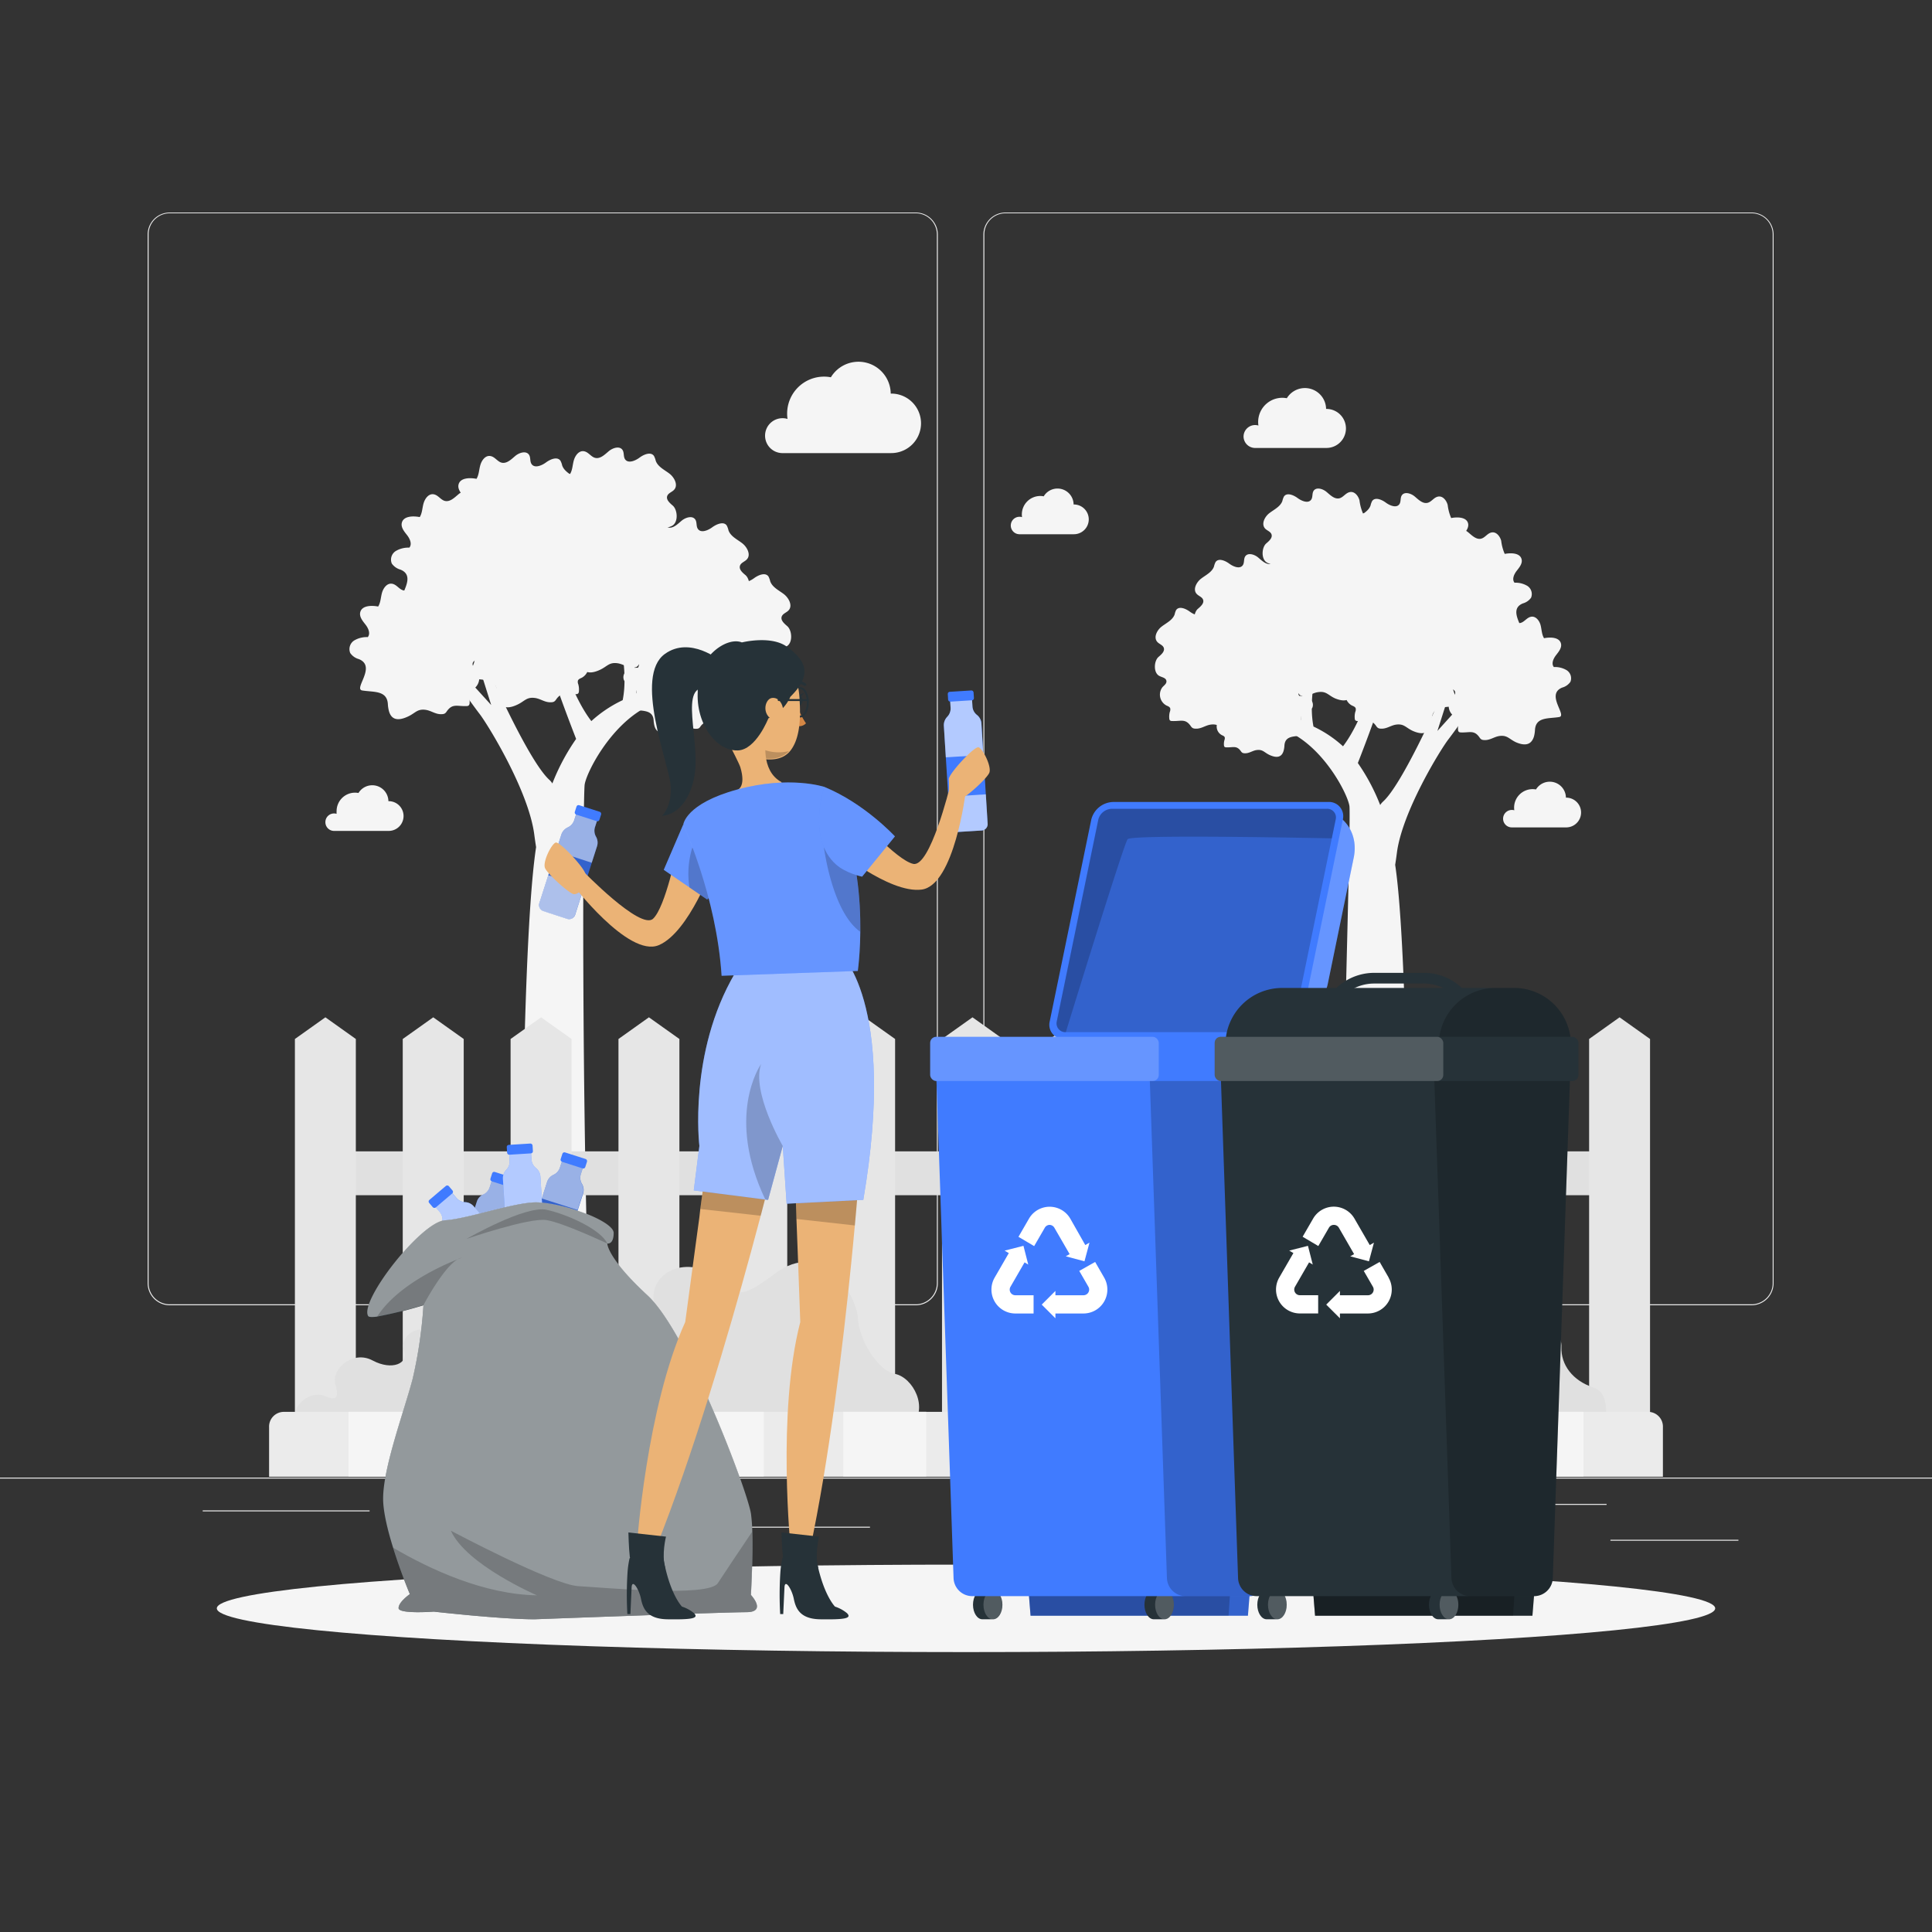 <svg xmlns="http://www.w3.org/2000/svg" viewBox="0 0 500 500"><rect x="0" y="0" width="500" height="500" fill="#333333" stroke="none"/><g id="freepik--background-complete--inject-44"><rect y="382.4" width="500" height="0.25" style="fill:#ebebeb"></rect><rect x="416.78" y="398.49" width="33.12" height="0.25" style="fill:#ebebeb"></rect><rect x="322.53" y="401.21" width="8.69" height="0.25" style="fill:#ebebeb"></rect><rect x="396.59" y="389.21" width="19.19" height="0.25" style="fill:#ebebeb"></rect><rect x="52.46" y="390.89" width="43.19" height="0.25" style="fill:#ebebeb"></rect><rect x="104.56" y="390.89" width="6.33" height="0.25" style="fill:#ebebeb"></rect><rect x="131.47" y="395.11" width="93.68" height="0.25" style="fill:#ebebeb"></rect><path d="M237,337.8H43.91a5.71,5.71,0,0,1-5.7-5.71V60.66A5.71,5.71,0,0,1,43.91,55H237a5.71,5.71,0,0,1,5.71,5.71V332.09A5.71,5.71,0,0,1,237,337.8ZM43.91,55.2a5.46,5.46,0,0,0-5.45,5.46V332.09a5.46,5.46,0,0,0,5.45,5.46H237a5.47,5.47,0,0,0,5.46-5.46V60.66A5.47,5.47,0,0,0,237,55.2Z" style="fill:#ebebeb"></path><path d="M453.31,337.8H260.21a5.72,5.72,0,0,1-5.71-5.71V60.66A5.72,5.72,0,0,1,260.21,55h193.1A5.71,5.71,0,0,1,459,60.66V332.09A5.71,5.71,0,0,1,453.31,337.8ZM260.21,55.2a5.47,5.47,0,0,0-5.46,5.46V332.09a5.47,5.47,0,0,0,5.46,5.46h193.1a5.47,5.47,0,0,0,5.46-5.46V60.66a5.47,5.47,0,0,0-5.46-5.46Z" style="fill:#ebebeb"></path><path d="M198,112.74a4.51,4.51,0,0,1,4.51-4.51,4.31,4.31,0,0,1,1.3.19,9.19,9.19,0,0,1-.1-1.39,9.56,9.56,0,0,1,9.56-9.56,9.37,9.37,0,0,1,1.76.17,8.35,8.35,0,0,1,15.49,4.22h.14a7.7,7.7,0,0,1,0,15.4H202.34A4.51,4.51,0,0,1,198,112.74Z" style="fill:#f5f5f5"></path><path d="M261.59,136a2.26,2.26,0,0,1,2.26-2.26,2,2,0,0,1,.65.1,5.36,5.36,0,0,1-.05-.7,4.78,4.78,0,0,1,4.78-4.78,4.31,4.31,0,0,1,.88.09,4.17,4.17,0,0,1,7.74,2.11h.07a3.85,3.85,0,0,1,0,7.7H263.79A2.26,2.26,0,0,1,261.59,136Z" style="fill:#f5f5f5"></path><path d="M389,211.87a2.27,2.27,0,0,1,2.9-2.17,5.09,5.09,0,0,1-.05-.69,4.78,4.78,0,0,1,4.78-4.78,5.05,5.05,0,0,1,.88.08,4.18,4.18,0,0,1,7.75,2.12h.07a3.85,3.85,0,0,1,0,7.7H391.22A2.25,2.25,0,0,1,389,211.87Z" style="fill:#f5f5f5"></path><path d="M84.21,212.78a2.24,2.24,0,0,1,2.9-2.16,5.36,5.36,0,0,1,0-.7,4.78,4.78,0,0,1,4.78-4.78,4.24,4.24,0,0,1,.88.09,4.18,4.18,0,0,1,7.75,2.11h.07a3.85,3.85,0,0,1,0,7.7H86.4A2.25,2.25,0,0,1,84.21,212.78Z" style="fill:#f5f5f5"></path><path d="M321.83,113a3,3,0,0,1,3-3,3,3,0,0,1,.85.13,5.49,5.49,0,0,1-.07-.91,6.25,6.25,0,0,1,7.42-6.16,5.48,5.48,0,0,1,10.16,2.77h.09a5.05,5.05,0,1,1,0,10.1H324.7A3,3,0,0,1,321.83,113Z" style="fill:#f5f5f5"></path><path d="M100.65,184a8.92,8.92,0,0,1-.27-1.76c-.21-3.64-3.69-3.06-6.64-3.55-2.31-.39,3.8-6.22-.86-8.11A4,4,0,0,1,90.64,169a2.65,2.65,0,0,1,1-3.23,6.34,6.34,0,0,1,3.54-.89c.76-.92.14-2.31-.6-3.25s-1.63-2-1.35-3.18c.42-1.75,2.87-1.82,4.64-1.48.66-1.06.65-2.38,1-3.59s1.28-2.47,2.52-2.32,1.88,1.46,3,1.73c1.33.31,2.48-.86,3.52-1.74s2.86-1.43,3.58-.27c.43.69.17,1.66.62,2.34.77,1.19,2.6.45,3.74-.39s3-1.6,3.76-.43a4.85,4.85,0,0,1,.44,1.21c.54,1.56,2.22,2.33,3.53,3.33s2.34,3,1.23,4.2c-.54.6-1.5.84-1.78,1.61-.33.95.64,1.81,1.42,2.47,1.28,1.09,1.51,4.36-.19,5.26-.71.38-1.76.49-1.93,1.28s.56,1.25,1,1.79a3.39,3.39,0,0,1-1,5c-.41.19-.91.35-1.07.78a1.64,1.64,0,0,0,.1.95,5.08,5.08,0,0,1,.17,1.82.82.82,0,0,1-.23.57.84.84,0,0,1-.54.16c-2.45.11-3.64-.76-5.14,1.37a1.68,1.68,0,0,1-.51.55,1.55,1.55,0,0,1-.68.17c-1.68.14-2.79-.92-4.33-1.12-2.14-.27-2.59.84-4.48,1.72C102.64,186.83,101.2,186,100.65,184Z" style="fill:#f5f5f5"></path><path d="M128.93,180.89a8.73,8.73,0,0,1-.26-1.75c-.22-3.64-3.69-3.07-6.65-3.56-2.31-.39,3.81-6.22-.85-8.1a4.1,4.1,0,0,1-2.24-1.57,2.64,2.64,0,0,1,1-3.23,6.24,6.24,0,0,1,3.53-.88c.76-.93.15-2.31-.59-3.26s-1.63-2-1.35-3.18c.42-1.75,2.87-1.81,4.64-1.47.66-1.06.64-2.39,1-3.6s1.28-2.47,2.52-2.32,1.87,1.46,3,1.73c1.32.32,2.47-.86,3.51-1.74s2.87-1.43,3.58-.27c.43.69.18,1.66.62,2.35.78,1.18,2.61.45,3.75-.39s3-1.61,3.75-.44a5.09,5.09,0,0,1,.45,1.22c.53,1.55,2.21,2.33,3.52,3.32s2.35,3,1.24,4.2c-.54.6-1.51.84-1.78,1.61-.34.95.64,1.81,1.41,2.47,1.29,1.09,1.52,4.37-.18,5.26-.71.38-1.76.49-1.93,1.28s.55,1.25,1,1.8a3.38,3.38,0,0,1-1,5c-.4.2-.91.36-1.06.78a1.57,1.57,0,0,0,.1.95,4.92,4.92,0,0,1,.16,1.83.85.85,0,0,1-.22.57.9.9,0,0,1-.54.15c-2.45.11-3.64-.76-5.14,1.38a1.75,1.75,0,0,1-.51.54,1.55,1.55,0,0,1-.68.17c-1.69.14-2.79-.92-4.33-1.11-2.14-.27-2.6.83-4.48,1.72C130.93,183.77,129.49,182.91,128.93,180.89Z" style="fill:#f5f5f5"></path><path d="M131.66,162.88a8.26,8.26,0,0,1-.26-1.76c-.22-3.64-3.69-3.06-6.65-3.56-2.31-.38,3.8-6.21-.85-8.1a4.07,4.07,0,0,1-2.25-1.56,2.65,2.65,0,0,1,1-3.23,6.31,6.31,0,0,1,3.53-.89c.76-.92.14-2.31-.59-3.25s-1.64-2-1.36-3.18c.42-1.76,2.87-1.82,4.65-1.48.65-1.06.64-2.39,1-3.59s1.27-2.47,2.51-2.32,1.88,1.46,3,1.73c1.33.31,2.48-.86,3.52-1.74s2.86-1.43,3.58-.27c.43.69.17,1.66.62,2.34.77,1.19,2.61.45,3.75-.39s2.95-1.6,3.75-.43a4.48,4.48,0,0,1,.44,1.21c.54,1.56,2.22,2.33,3.53,3.33s2.35,3,1.24,4.2c-.55.6-1.51.84-1.78,1.6-.34,1,.64,1.82,1.41,2.47,1.29,1.1,1.52,4.37-.18,5.27-.72.37-1.76.49-1.94,1.28s.56,1.25,1,1.79a3.38,3.38,0,0,1-1,5c-.41.19-.91.35-1.06.78a1.57,1.57,0,0,0,.1,1,5.08,5.08,0,0,1,.16,1.82.81.81,0,0,1-.22.57.86.86,0,0,1-.54.16c-2.46.1-3.64-.76-5.14,1.37a1.92,1.92,0,0,1-.51.55,1.62,1.62,0,0,1-.68.16c-1.69.14-2.79-.91-4.34-1.11-2.14-.27-2.59.83-4.48,1.72C133.66,165.76,132.22,164.9,131.66,162.88Z" style="fill:#f5f5f5"></path><path d="M150.29,171.85a9,9,0,0,1-.26-1.76c-.22-3.64-3.69-3.06-6.65-3.55-2.31-.39,3.81-6.22-.85-8.1a4.1,4.1,0,0,1-2.24-1.57,2.63,2.63,0,0,1,1-3.23,6.25,6.25,0,0,1,3.54-.88c.75-.93.14-2.32-.6-3.26s-1.63-2-1.35-3.18c.42-1.75,2.87-1.82,4.64-1.48.66-1.06.64-2.38,1-3.59s1.28-2.47,2.52-2.32,1.87,1.46,3,1.73c1.32.31,2.47-.86,3.52-1.74s2.86-1.43,3.57-.27c.43.69.18,1.66.62,2.34.78,1.19,2.61.45,3.75-.39s2.95-1.6,3.75-.43a5.09,5.09,0,0,1,.45,1.22c.53,1.55,2.21,2.33,3.52,3.32s2.35,3,1.24,4.2c-.54.6-1.51.84-1.78,1.61-.34.95.64,1.81,1.41,2.47,1.29,1.09,1.52,4.37-.18,5.26-.71.38-1.76.49-1.93,1.28s.55,1.25,1,1.8a3.38,3.38,0,0,1-1,5c-.4.19-.91.35-1.06.78a1.57,1.57,0,0,0,.1,1,4.86,4.86,0,0,1,.16,1.82.85.85,0,0,1-.22.58.9.9,0,0,1-.54.15c-2.45.11-3.64-.76-5.14,1.38a1.75,1.75,0,0,1-.51.54,1.55,1.55,0,0,1-.68.17c-1.69.14-2.79-.92-4.33-1.11-2.14-.28-2.6.83-4.48,1.71C152.29,174.73,150.85,173.87,150.29,171.85Z" style="fill:#f5f5f5"></path><path d="M169.13,167.7a8.7,8.7,0,0,1-.27-1.75c-.21-3.64-3.69-3.06-6.64-3.56-2.31-.38,3.8-6.22-.85-8.1a4.07,4.07,0,0,1-2.25-1.56,2.65,2.65,0,0,1,1-3.23,6.26,6.26,0,0,1,3.54-.89c.76-.92.14-2.31-.6-3.25s-1.63-2-1.35-3.18c.42-1.76,2.87-1.82,4.64-1.48.66-1.06.65-2.39,1-3.59s1.28-2.47,2.52-2.32,1.88,1.46,3,1.73c1.33.31,2.48-.87,3.52-1.75s2.86-1.43,3.58-.27c.43.7.17,1.67.62,2.35.77,1.19,2.6.45,3.74-.39s3-1.6,3.76-.44a5.07,5.07,0,0,1,.44,1.22c.54,1.56,2.22,2.33,3.53,3.33s2.34,3,1.23,4.19c-.54.6-1.5.85-1.77,1.61-.34,1,.63,1.82,1.41,2.47,1.28,1.1,1.52,4.37-.19,5.27-.71.37-1.76.49-1.93,1.28s.56,1.25,1,1.79a3.38,3.38,0,0,1-1,5c-.41.2-.91.36-1.06.79a1.65,1.65,0,0,0,.09.95,5.08,5.08,0,0,1,.17,1.82.82.82,0,0,1-.23.57.75.75,0,0,1-.53.15c-2.46.11-3.65-.76-5.14,1.38a1.68,1.68,0,0,1-.52.54,1.55,1.55,0,0,1-.67.17c-1.69.14-2.8-.91-4.34-1.11-2.14-.27-2.59.83-4.48,1.72C171.12,170.58,169.68,169.73,169.13,167.7Z" style="fill:#f5f5f5"></path><path d="M169.37,187.85a7.71,7.71,0,0,1-.21-1.38c-.17-2.87-2.9-2.41-5.23-2.8-1.82-.31,3-4.9-.67-6.38a3.29,3.29,0,0,1-1.77-1.23,2.1,2.1,0,0,1,.8-2.55,4.85,4.85,0,0,1,2.78-.69c.6-.73.12-1.83-.46-2.57s-1.29-1.58-1.07-2.5c.33-1.38,2.26-1.43,3.66-1.16a10.27,10.27,0,0,0,.75-2.83c.25-.95,1-1.95,2-1.83s1.48,1.15,2.38,1.36c1.05.25,1.95-.68,2.77-1.37s2.26-1.13,2.82-.21c.34.54.14,1.31.49,1.85.61.93,2.05.35,3-.31s2.32-1.26,2.95-.35a3.69,3.69,0,0,1,.35,1c.43,1.23,1.75,1.84,2.78,2.62s1.85,2.35,1,3.31c-.43.47-1.18.66-1.4,1.26-.26.76.51,1.43,1.11,1.95,1,.86,1.2,3.44-.14,4.14-.56.3-1.39.39-1.52,1s.44,1,.81,1.41a2.67,2.67,0,0,1-.81,4c-.33.15-.72.28-.84.61a1.22,1.22,0,0,0,.08.75,4.13,4.13,0,0,1,.13,1.44.67.67,0,0,1-.18.45.74.74,0,0,1-.42.12c-1.94.08-2.87-.6-4.05,1.08a1.37,1.37,0,0,1-.4.43,1.23,1.23,0,0,1-.54.13c-1.33.11-2.2-.72-3.41-.87-1.69-.22-2,.65-3.53,1.35C170.94,190.12,169.81,189.44,169.37,187.85Z" style="fill:#f5f5f5"></path><path d="M179.93,180.89a8,8,0,0,1-.27-1.75c-.22-3.64-3.69-3.07-6.65-3.56-2.3-.39,3.81-6.22-.85-8.1a4.1,4.1,0,0,1-2.24-1.57,2.64,2.64,0,0,1,1-3.23,6.25,6.25,0,0,1,3.54-.88c.76-.93.14-2.31-.6-3.26s-1.63-2-1.35-3.18c.42-1.75,2.87-1.81,4.64-1.47.66-1.06.65-2.39,1-3.6s1.28-2.47,2.52-2.32,1.87,1.46,3,1.73c1.33.32,2.47-.86,3.52-1.74s2.86-1.43,3.58-.27c.43.69.17,1.66.61,2.35.78,1.18,2.61.45,3.75-.39s2.95-1.61,3.76-.44a5.54,5.54,0,0,1,.44,1.22c.54,1.55,2.22,2.33,3.52,3.32s2.35,3,1.24,4.2c-.54.6-1.5.84-1.78,1.61-.34.95.64,1.81,1.41,2.47,1.29,1.09,1.52,4.37-.18,5.26-.71.38-1.76.49-1.93,1.28s.55,1.25,1,1.8a3.38,3.38,0,0,1-1,5c-.4.2-.91.36-1.06.78a1.64,1.64,0,0,0,.1.95,4.92,4.92,0,0,1,.16,1.83.85.85,0,0,1-.22.57.9.9,0,0,1-.54.15c-2.45.11-3.64-.76-5.14,1.38a1.75,1.75,0,0,1-.51.54,1.55,1.55,0,0,1-.68.17c-1.68.14-2.79-.92-4.33-1.11-2.14-.27-2.6.83-4.48,1.72C181.92,183.77,180.48,182.91,179.93,180.89Z" style="fill:#f5f5f5"></path><path d="M150.29,149.69a9,9,0,0,1-.26-1.76c-.22-3.63-3.69-3.06-6.65-3.55-2.31-.39,3.81-6.22-.85-8.1a4.1,4.1,0,0,1-2.24-1.57,2.64,2.64,0,0,1,1-3.23,6.25,6.25,0,0,1,3.54-.88c.75-.93.14-2.32-.6-3.26s-1.63-2-1.35-3.18c.42-1.75,2.87-1.82,4.64-1.47.66-1.06.64-2.39,1-3.6s1.28-2.47,2.52-2.32,1.87,1.46,3,1.73c1.32.31,2.47-.86,3.52-1.74s2.86-1.43,3.57-.27c.43.69.18,1.66.62,2.35.78,1.18,2.61.45,3.75-.4s2.95-1.6,3.75-.43a5.09,5.09,0,0,1,.45,1.22c.53,1.55,2.21,2.33,3.52,3.32s2.35,3,1.24,4.2c-.54.6-1.51.84-1.78,1.61-.34.95.64,1.81,1.41,2.47,1.29,1.09,1.52,4.37-.18,5.26-.71.38-1.76.49-1.93,1.28s.55,1.25,1,1.8a3.38,3.38,0,0,1-1,5c-.4.19-.91.36-1.06.78a1.57,1.57,0,0,0,.1,1,4.9,4.9,0,0,1,.16,1.83.85.85,0,0,1-.22.57.9.9,0,0,1-.54.15c-2.45.11-3.64-.76-5.14,1.38a1.75,1.75,0,0,1-.51.54,1.55,1.55,0,0,1-.68.17c-1.69.14-2.79-.92-4.33-1.11-2.14-.28-2.6.83-4.48,1.71C152.29,152.57,150.85,151.71,150.29,149.69Z" style="fill:#f5f5f5"></path><path d="M126.1,150.93a8.26,8.26,0,0,1-.26-1.76c-.22-3.64-3.69-3.06-6.65-3.55-2.31-.39,3.81-6.22-.85-8.11a4.07,4.07,0,0,1-2.25-1.56,2.65,2.65,0,0,1,1-3.23,6.31,6.31,0,0,1,3.53-.89c.76-.92.14-2.31-.59-3.25s-1.64-2-1.36-3.18c.42-1.76,2.88-1.82,4.65-1.48.65-1.06.64-2.38,1-3.59s1.27-2.47,2.51-2.32,1.88,1.46,3,1.73c1.33.31,2.48-.86,3.52-1.74s2.86-1.43,3.58-.27c.43.69.17,1.66.62,2.34.77,1.19,2.61.45,3.75-.39s2.95-1.6,3.75-.43a4.48,4.48,0,0,1,.44,1.21c.54,1.56,2.22,2.33,3.53,3.33s2.35,3,1.24,4.2c-.55.6-1.51.84-1.78,1.61-.34,1,.64,1.81,1.41,2.47,1.29,1.09,1.52,4.36-.18,5.26-.72.37-1.76.49-1.94,1.28s.56,1.25,1,1.79a3.38,3.38,0,0,1-1,5c-.41.19-.91.35-1.06.78a1.57,1.57,0,0,0,.1.95A5.08,5.08,0,0,1,147,149a.81.81,0,0,1-.22.57.86.86,0,0,1-.54.16c-2.46.11-3.64-.76-5.14,1.37a1.92,1.92,0,0,1-.51.55,1.63,1.63,0,0,1-.68.17c-1.69.13-2.79-.92-4.34-1.12-2.14-.27-2.59.84-4.48,1.72C128.1,153.81,126.66,153,126.1,150.93Z" style="fill:#f5f5f5"></path><path d="M111.41,160.83a8.23,8.23,0,0,1-.27-1.76c-.22-3.64-3.69-3.06-6.65-3.55-2.3-.39,3.81-6.22-.85-8.1a4.1,4.1,0,0,1-2.24-1.57,2.63,2.63,0,0,1,1-3.23,6.34,6.34,0,0,1,3.54-.89c.76-.92.14-2.31-.6-3.25s-1.63-2-1.35-3.18c.42-1.75,2.87-1.82,4.64-1.48.66-1.06.64-2.38,1-3.59s1.28-2.47,2.52-2.32,1.87,1.46,3,1.73c1.33.31,2.47-.86,3.52-1.74s2.86-1.43,3.58-.27c.43.69.17,1.66.61,2.34.78,1.19,2.61.45,3.75-.39s3-1.6,3.75-.43a5.09,5.09,0,0,1,.45,1.22c.54,1.55,2.22,2.32,3.52,3.32s2.35,3,1.24,4.2c-.54.6-1.5.84-1.78,1.61-.34.95.64,1.81,1.41,2.47,1.29,1.09,1.52,4.36-.18,5.26-.71.38-1.76.49-1.93,1.28s.55,1.25,1,1.79a3.39,3.39,0,0,1-1,5c-.4.19-.91.35-1.06.78a1.57,1.57,0,0,0,.1.95,4.86,4.86,0,0,1,.16,1.82.85.85,0,0,1-.22.58.9.9,0,0,1-.54.15c-2.45.11-3.64-.76-5.14,1.37a1.68,1.68,0,0,1-.51.55,1.55,1.55,0,0,1-.68.17c-1.68.14-2.79-.92-4.33-1.11-2.14-.28-2.6.83-4.48,1.71C113.4,163.71,112,162.85,111.41,160.83Z" style="fill:#f5f5f5"></path><path d="M115.86,173.34s6.15,8.69,8.27,11.44,12.71,19.93,14.15,31.28c.16,1.21.31,2.25.46,3.17-4.56,30.08-3.85,144.93-3.68,154.35h18.69C150.2,303,150.85,206,151.31,203.05c.48-3.14,6.51-15.09,15.84-20s17.38-21.15,17.38-21.15h-3s-5.51,10-13.35,15.47a30.86,30.86,0,0,1-3.53,2.09,50,50,0,0,0-3.12-17.56l-1.6,1.48c2.16,8.87,1.88,14.55,1.22,17.82a32.4,32.4,0,0,0-8.11,5.42c-8.13-10.57-12.7-34.76-12.7-34.76L138.28,153A123.71,123.71,0,0,0,141,167.83c1.53,6.26,6,18,8.1,23.4a55.07,55.07,0,0,0-6.15,11.53,4.44,4.44,0,0,0-.78-.94c-5.3-4.79-15.26-27.42-15.26-27.42-2.41-5.26,1.27-19.07,1.27-19.07h-2.78l-1.24,12.08-7-7.63-1.27,1.06,7.42,9.53,3.81,12.09-10-11Z" style="fill:#f5f5f5"></path><path d="M397,190.57a8.56,8.56,0,0,0,.25-1.65c.2-3.43,3.47-2.89,6.26-3.35,2.17-.37-3.59-5.86.8-7.63a3.81,3.81,0,0,0,2.11-1.48,2.48,2.48,0,0,0-.95-3,5.89,5.89,0,0,0-3.33-.83c-.72-.87-.13-2.18.56-3.07s1.54-1.9,1.28-3c-.4-1.66-2.71-1.72-4.38-1.39-.62-1-.6-2.25-.9-3.39s-1.21-2.33-2.37-2.18-1.77,1.37-2.85,1.62c-1.25.3-2.33-.81-3.31-1.64s-2.7-1.34-3.37-.25c-.41.65-.17,1.56-.59,2.21-.73,1.12-2.45.42-3.53-.37s-2.78-1.51-3.53-.41a4.93,4.93,0,0,0-.42,1.15c-.5,1.46-2.09,2.19-3.32,3.13s-2.21,2.81-1.17,4c.52.57,1.42.8,1.68,1.52.32.9-.6,1.71-1.33,2.32-1.21,1-1.43,4.12.17,5,.67.36,1.66.47,1.83,1.21s-.53,1.18-1,1.69a3.18,3.18,0,0,0,1,4.74c.38.18.85.33,1,.74a1.46,1.46,0,0,1-.1.89,5,5,0,0,0-.15,1.72.79.79,0,0,0,.21.54.89.89,0,0,0,.51.14c2.31.1,3.43-.71,4.84,1.3a1.67,1.67,0,0,0,.48.51,1.55,1.55,0,0,0,.64.16c1.59.13,2.63-.86,4.08-1.05,2-.25,2.45.79,4.22,1.62C395.07,193.28,396.42,192.47,397,190.57Z" style="fill:#f5f5f5"></path><path d="M370.3,187.69a7.25,7.25,0,0,0,.25-1.65c.21-3.43,3.48-2.89,6.26-3.35,2.18-.36-3.58-5.86.8-7.63a3.84,3.84,0,0,0,2.12-1.48,2.49,2.49,0,0,0-1-3,5.84,5.84,0,0,0-3.32-.83c-.72-.87-.14-2.18.55-3.07s1.54-1.9,1.28-3c-.39-1.66-2.71-1.72-4.38-1.39a12.28,12.28,0,0,1-.9-3.39c-.3-1.13-1.2-2.32-2.37-2.18s-1.77,1.37-2.84,1.62c-1.25.3-2.34-.81-3.32-1.64s-2.69-1.34-3.37-.25c-.4.65-.16,1.57-.58,2.21-.73,1.12-2.46.42-3.53-.37s-2.78-1.51-3.54-.41A4.5,4.5,0,0,0,352,159c-.51,1.46-2.09,2.19-3.33,3.13s-2.21,2.81-1.16,4c.51.57,1.42.8,1.67,1.52.32.9-.6,1.71-1.32,2.33-1.22,1-1.44,4.11.17,4.95.67.36,1.66.47,1.82,1.21s-.53,1.18-1,1.69a3.18,3.18,0,0,0,1,4.74c.39.18.86.34,1,.74a1.52,1.52,0,0,1-.09.89,4.54,4.54,0,0,0-.15,1.72.74.74,0,0,0,.2.54.82.82,0,0,0,.51.14c2.32.1,3.43-.71,4.84,1.3a1.7,1.7,0,0,0,.49.51,1.51,1.51,0,0,0,.63.16c1.59.13,2.63-.86,4.09-1.05,2-.25,2.44.79,4.22,1.62C368.42,190.4,369.78,189.6,370.3,187.69Z" style="fill:#f5f5f5"></path><path d="M367.73,170.72a7.25,7.25,0,0,0,.25-1.65c.21-3.43,3.48-2.88,6.26-3.35,2.18-.36-3.58-5.86.81-7.63a3.81,3.81,0,0,0,2.11-1.48,2.49,2.49,0,0,0-1-3,5.89,5.89,0,0,0-3.33-.83c-.72-.87-.14-2.18.56-3.07s1.54-1.9,1.27-3c-.39-1.65-2.7-1.71-4.37-1.39a12,12,0,0,1-.91-3.39c-.3-1.13-1.2-2.32-2.36-2.18s-1.77,1.37-2.85,1.63c-1.25.29-2.33-.82-3.31-1.64s-2.7-1.35-3.38-.26c-.4.65-.16,1.57-.58,2.21-.73,1.12-2.46.42-3.53-.37s-2.78-1.51-3.53-.41a4.17,4.17,0,0,0-.42,1.15c-.51,1.46-2.09,2.19-3.32,3.13s-2.21,2.81-1.17,4c.52.56,1.42.79,1.68,1.51.32.9-.6,1.71-1.33,2.33-1.21,1-1.43,4.11.17,5,.67.35,1.66.46,1.82,1.2s-.52,1.18-1,1.69a3.18,3.18,0,0,0,1,4.74c.39.19.86.34,1,.74a1.45,1.45,0,0,1-.09.89,4.77,4.77,0,0,0-.15,1.72.61.61,0,0,0,.71.68c2.32.11,3.43-.71,4.85,1.3a1.21,1.21,0,0,0,1.12.67c1.59.13,2.63-.86,4.08-1.05,2-.25,2.44.79,4.22,1.62C365.86,173.44,367.21,172.63,367.73,170.72Z" style="fill:#f5f5f5"></path><path d="M350.18,179.17a7.25,7.25,0,0,0,.25-1.65c.21-3.43,3.48-2.88,6.26-3.35,2.18-.36-3.58-5.86.8-7.63a3.87,3.87,0,0,0,2.12-1.47,2.49,2.49,0,0,0-1-3,5.84,5.84,0,0,0-3.32-.84c-.72-.87-.14-2.18.55-3.07s1.54-1.89,1.28-3c-.39-1.65-2.71-1.71-4.37-1.39a12,12,0,0,1-.91-3.38c-.3-1.14-1.2-2.33-2.37-2.19s-1.77,1.37-2.84,1.63c-1.25.29-2.34-.81-3.32-1.64s-2.69-1.35-3.37-.26c-.4.66-.16,1.57-.58,2.21-.73,1.12-2.46.43-3.53-.37s-2.78-1.5-3.54-.4a4.43,4.43,0,0,0-.41,1.14c-.51,1.47-2.09,2.2-3.33,3.13s-2.2,2.81-1.16,4c.51.56,1.42.79,1.67,1.51.32.9-.6,1.71-1.32,2.33-1.22,1-1.44,4.11.17,5,.67.35,1.66.46,1.82,1.2s-.53,1.18-1,1.69a3.18,3.18,0,0,0,1,4.74c.39.19.86.34,1,.74a1.56,1.56,0,0,1-.09.9,4.49,4.49,0,0,0-.15,1.71.74.74,0,0,0,.2.54.76.76,0,0,0,.51.14c2.32.11,3.43-.71,4.84,1.3a1.5,1.5,0,0,0,.49.51,1.37,1.37,0,0,0,.63.16c1.59.13,2.63-.86,4.09-1,2-.26,2.44.78,4.22,1.61C348.3,181.89,349.66,181.08,350.18,179.17Z" style="fill:#f5f5f5"></path><path d="M332.44,175.27a7.25,7.25,0,0,0,.25-1.65c.21-3.43,3.48-2.89,6.26-3.35,2.18-.36-3.58-5.86.8-7.63a3.84,3.84,0,0,0,2.12-1.48,2.5,2.5,0,0,0-.95-3,5.89,5.89,0,0,0-3.33-.83c-.72-.87-.14-2.18.55-3.07s1.54-1.9,1.28-3c-.39-1.66-2.7-1.72-4.37-1.39a12,12,0,0,1-.91-3.39c-.3-1.13-1.2-2.33-2.37-2.18s-1.77,1.37-2.84,1.62c-1.25.3-2.33-.81-3.32-1.64s-2.69-1.34-3.37-.25c-.4.65-.16,1.56-.58,2.21-.73,1.12-2.46.42-3.53-.37s-2.78-1.51-3.54-.41a4.5,4.5,0,0,0-.41,1.15c-.51,1.46-2.09,2.19-3.32,3.13s-2.21,2.81-1.17,3.95c.51.57,1.42.8,1.67,1.52.32.9-.6,1.71-1.32,2.33-1.22,1-1.43,4.11.17,5,.67.36,1.66.47,1.82,1.21s-.52,1.18-1,1.69a3.18,3.18,0,0,0,1,4.74c.39.18.86.34,1,.74a1.53,1.53,0,0,1-.09.89,4.54,4.54,0,0,0-.15,1.72.79.79,0,0,0,.21.54.84.84,0,0,0,.5.14c2.32.1,3.43-.71,4.84,1.3a1.7,1.7,0,0,0,.49.51,1.51,1.51,0,0,0,.64.16c1.59.13,2.63-.86,4.08-1,2-.25,2.44.79,4.22,1.62C330.56,178,331.92,177.17,332.44,175.27Z" style="fill:#f5f5f5"></path><path d="M332.21,194.25a6.22,6.22,0,0,0,.2-1.3c.16-2.7,2.74-2.28,4.93-2.64,1.71-.29-2.82-4.62.63-6a3.05,3.05,0,0,0,1.67-1.16,2,2,0,0,0-.76-2.4,4.61,4.61,0,0,0-2.62-.65c-.56-.69-.1-1.72.44-2.42s1.21-1.49,1-2.36c-.31-1.3-2.13-1.34-3.45-1.09a9.48,9.48,0,0,1-.71-2.67c-.24-.89-.95-1.83-1.87-1.72s-1.39,1.09-2.24,1.29-1.83-.64-2.61-1.3-2.12-1.06-2.65-.2c-.32.52-.13,1.24-.46,1.74-.57.88-1.93.34-2.78-.29s-2.19-1.18-2.78-.32a4,4,0,0,0-.33.9c-.4,1.16-1.65,1.73-2.62,2.47s-1.74,2.21-.91,3.11c.4.45,1.11.63,1.31,1.2s-.47,1.34-1,1.83c-1,.81-1.13,3.24.13,3.9.53.28,1.31.37,1.44,1s-.41.93-.77,1.33a2.51,2.51,0,0,0,.77,3.73c.3.15.68.27.79.59a1.22,1.22,0,0,1-.07.7,3.63,3.63,0,0,0-.13,1.35.64.64,0,0,0,.17.43.69.69,0,0,0,.4.11c1.82.08,2.7-.56,3.81,1a1.32,1.32,0,0,0,.38.4,1.24,1.24,0,0,0,.5.13c1.26.1,2.07-.68,3.22-.83,1.59-.2,1.92.62,3.32,1.28C330.73,196.38,331.8,195.75,332.21,194.25Z" style="fill:#f5f5f5"></path><path d="M322.27,187.69a7.25,7.25,0,0,0,.25-1.65c.21-3.43,3.48-2.89,6.26-3.35,2.18-.36-3.58-5.86.8-7.63a3.84,3.84,0,0,0,2.12-1.48,2.49,2.49,0,0,0-1-3,5.85,5.85,0,0,0-3.33-.83c-.71-.87-.13-2.18.56-3.07s1.54-1.9,1.28-3c-.39-1.66-2.71-1.72-4.38-1.39a12.28,12.28,0,0,1-.9-3.39c-.3-1.13-1.2-2.32-2.37-2.18s-1.77,1.37-2.84,1.62c-1.25.3-2.34-.81-3.32-1.64s-2.69-1.34-3.37-.25c-.4.65-.16,1.57-.58,2.21-.73,1.12-2.46.42-3.53-.37s-2.78-1.51-3.54-.41A4.5,4.5,0,0,0,304,159c-.51,1.46-2.09,2.19-3.33,3.13s-2.21,2.81-1.16,4c.51.57,1.42.8,1.67,1.52.32.9-.6,1.71-1.32,2.33-1.22,1-1.44,4.11.17,4.95.67.36,1.65.47,1.82,1.21s-.53,1.18-1,1.69a3.18,3.18,0,0,0,1,4.74c.39.18.86.34,1,.74a1.52,1.52,0,0,1-.09.89,4.54,4.54,0,0,0-.15,1.72.74.74,0,0,0,.2.54.82.82,0,0,0,.51.14c2.32.1,3.43-.71,4.84,1.3a1.7,1.7,0,0,0,.49.51,1.51,1.51,0,0,0,.63.16c1.59.13,2.63-.86,4.09-1.05,2-.25,2.44.79,4.22,1.62C320.39,190.4,321.75,189.6,322.27,187.69Z" style="fill:#f5f5f5"></path><path d="M350.18,158.3a7.25,7.25,0,0,0,.25-1.65c.21-3.43,3.48-2.89,6.26-3.35,2.18-.36-3.58-5.86.8-7.63a3.84,3.84,0,0,0,2.12-1.48,2.49,2.49,0,0,0-1-3,5.84,5.84,0,0,0-3.32-.83c-.72-.87-.14-2.18.55-3.07s1.54-1.9,1.28-3c-.39-1.65-2.71-1.71-4.37-1.39a12,12,0,0,1-.91-3.39c-.3-1.13-1.2-2.32-2.37-2.18s-1.77,1.37-2.84,1.63c-1.25.29-2.34-.82-3.32-1.65s-2.69-1.34-3.37-.25c-.4.65-.16,1.57-.58,2.21-.73,1.12-2.46.42-3.53-.37s-2.78-1.51-3.54-.41a4.5,4.5,0,0,0-.41,1.15c-.51,1.46-2.09,2.19-3.33,3.13s-2.2,2.81-1.16,4c.51.56,1.42.79,1.67,1.51.32.9-.6,1.71-1.32,2.33-1.22,1-1.44,4.11.17,5,.67.36,1.66.47,1.82,1.21s-.53,1.18-1,1.69a3.18,3.18,0,0,0,1,4.74c.39.19.86.34,1,.74a1.52,1.52,0,0,1-.09.89,4.56,4.56,0,0,0-.15,1.72.74.74,0,0,0,.2.54.82.82,0,0,0,.51.14c2.32.11,3.43-.71,4.84,1.3a1.7,1.7,0,0,0,.49.51,1.51,1.51,0,0,0,.63.16c1.59.13,2.63-.86,4.09-1,2-.25,2.44.79,4.22,1.62C348.3,161,349.66,160.21,350.18,158.3Z" style="fill:#f5f5f5"></path><path d="M373,159.47a8.67,8.67,0,0,0,.25-1.66c.2-3.42,3.48-2.88,6.26-3.34,2.18-.37-3.58-5.86.8-7.64a3.82,3.82,0,0,0,2.12-1.47,2.49,2.49,0,0,0-1-3,6,6,0,0,0-3.33-.84c-.71-.87-.13-2.17.56-3.06s1.54-1.9,1.28-3c-.4-1.65-2.71-1.71-4.38-1.39a12.31,12.31,0,0,1-.9-3.38c-.3-1.14-1.2-2.33-2.37-2.19s-1.77,1.38-2.84,1.63c-1.25.3-2.34-.81-3.32-1.64s-2.69-1.35-3.37-.25c-.4.65-.16,1.56-.58,2.21-.73,1.11-2.46.42-3.53-.37s-2.78-1.51-3.54-.41a4.43,4.43,0,0,0-.41,1.14c-.51,1.47-2.09,2.2-3.33,3.14s-2.21,2.8-1.16,4c.51.57,1.42.79,1.67,1.52.32.9-.6,1.7-1.33,2.32-1.21,1-1.43,4.12.18,5,.67.35,1.65.46,1.82,1.2s-.53,1.18-1,1.7a3.18,3.18,0,0,0,1,4.74c.39.18.86.33,1,.73a1.56,1.56,0,0,1-.09.9,4.75,4.75,0,0,0-.16,1.72.77.77,0,0,0,.21.53.83.83,0,0,0,.51.15c2.31.1,3.43-.72,4.84,1.3a1.8,1.8,0,0,0,.48.51,1.59,1.59,0,0,0,.64.16c1.59.13,2.63-.87,4.09-1.05,2-.26,2.44.78,4.22,1.62C371.09,162.18,372.45,161.37,373,159.47Z" style="fill:#f5f5f5"></path><path d="M386.81,168.79a7.25,7.25,0,0,0,.25-1.65c.21-3.43,3.48-2.88,6.26-3.35,2.18-.36-3.58-5.86.8-7.63a3.87,3.87,0,0,0,2.12-1.47,2.51,2.51,0,0,0-.95-3.05,5.89,5.89,0,0,0-3.33-.83c-.72-.87-.14-2.18.55-3.07s1.55-1.89,1.28-3c-.39-1.65-2.7-1.71-4.37-1.39a12,12,0,0,1-.91-3.39c-.3-1.13-1.2-2.32-2.37-2.18s-1.76,1.37-2.84,1.63c-1.25.29-2.33-.81-3.32-1.64s-2.69-1.35-3.37-.26c-.4.66-.16,1.57-.58,2.21-.73,1.12-2.46.43-3.53-.37s-2.78-1.5-3.54-.41a4.5,4.5,0,0,0-.41,1.15c-.51,1.46-2.09,2.19-3.32,3.13s-2.21,2.81-1.17,4c.51.56,1.42.79,1.68,1.51.31.9-.61,1.71-1.33,2.33-1.22,1-1.43,4.11.17,5,.67.35,1.66.46,1.82,1.2s-.52,1.18-1,1.69a3.18,3.18,0,0,0,1,4.74c.39.19.86.34,1,.74a1.56,1.56,0,0,1-.09.9,4.49,4.49,0,0,0-.15,1.71.79.79,0,0,0,.21.54.72.72,0,0,0,.5.14c2.32.11,3.43-.71,4.85,1.3a1.56,1.56,0,0,0,.48.51,1.51,1.51,0,0,0,.64.16c1.59.13,2.63-.86,4.08-1,2-.26,2.44.78,4.22,1.61C384.93,171.51,386.29,170.7,386.81,168.79Z" style="fill:#f5f5f5"></path><path d="M382.62,180.58s-5.79,8.19-7.79,10.78-12,18.76-13.33,29.46c-.15,1.14-.29,2.12-.43,3,4.29,28.34,3.62,142.79,3.47,151.67H345.33c2.1-87.68,4.33-164.11,3.9-166.9-.45-3-6.14-14.22-14.92-18.84s-16.37-19.93-16.37-19.93h2.8s5.19,9.38,12.57,14.57a27.34,27.34,0,0,0,3.32,2,47.25,47.25,0,0,1,2.94-16.54l1.51,1.4c-2,8.35-1.77,13.71-1.15,16.78a30.41,30.41,0,0,1,7.64,5.11c7.66-10,12-32.74,12-32.74l2,1.07a115.74,115.74,0,0,1-2.54,14c-1.43,5.9-5.66,17-7.62,22a52.05,52.05,0,0,1,5.78,10.87,4.33,4.33,0,0,1,.74-.89c5-4.51,14.38-25.83,14.38-25.83,2.27-5-1.2-18-1.2-18h2.62L374.83,175l6.59-7.18,1.2,1-7,9L372,189.17l9.38-10.39Z" style="fill:#f5f5f5"></path><rect x="84.21" y="297.97" width="334.93" height="11.35" style="fill:#e0e0e0"></rect><polygon points="92.09 368.47 76.32 368.47 76.32 268.89 84.21 263.28 92.09 268.89 92.09 368.47" style="fill:#e6e6e6"></polygon><polygon points="120.01 368.47 104.23 368.47 104.23 268.89 112.12 263.28 120.01 268.89 120.01 368.47" style="fill:#e6e6e6"></polygon><polygon points="147.92 368.47 132.14 368.47 132.14 268.89 140.03 263.28 147.92 268.89 147.92 368.47" style="fill:#e6e6e6"></polygon><polygon points="175.83 368.47 160.06 368.47 160.06 268.89 167.94 263.28 175.83 268.89 175.83 368.47" style="fill:#e6e6e6"></polygon><polygon points="203.74 368.47 187.97 368.47 187.97 268.89 195.85 263.28 203.74 268.89 203.74 368.47" style="fill:#e6e6e6"></polygon><polygon points="231.65 368.47 215.88 368.47 215.88 268.89 223.76 263.28 231.65 268.89 231.65 368.47" style="fill:#e6e6e6"></polygon><polygon points="259.56 368.47 243.79 368.47 243.79 268.89 251.68 263.28 259.56 268.89 259.56 368.47" style="fill:#e6e6e6"></polygon><polygon points="287.47 368.47 271.7 368.47 271.7 268.89 279.59 263.28 287.47 268.89 287.47 368.47" style="fill:#e6e6e6"></polygon><polygon points="315.38 368.47 299.61 368.47 299.61 268.89 307.5 263.28 315.38 268.89 315.38 368.47" style="fill:#e6e6e6"></polygon><polygon points="343.3 368.47 327.52 368.47 327.52 268.89 335.41 263.28 343.3 268.89 343.3 368.47" style="fill:#e6e6e6"></polygon><polygon points="371.21 368.47 355.43 368.47 355.43 268.89 363.32 263.28 371.21 268.89 371.21 368.47" style="fill:#e6e6e6"></polygon><polygon points="399.12 368.47 383.35 368.47 383.35 268.89 391.23 263.28 399.12 268.89 399.12 368.47" style="fill:#e6e6e6"></polygon><polygon points="427.03 368.47 411.26 368.47 411.26 268.89 419.14 263.28 427.03 268.89 427.03 368.47" style="fill:#e6e6e6"></polygon><path d="M415,369.56s2.62-8.75-2.67-10.49-8.41-5.84-8.23-10.46-5.39-9.13-9.56-4.79-3.61-3.34-9.17-5.2-10.27,2.66-8.75,6.79-4,6.71-10.53,3.2-13.8,2.88-12.41,7.88.25,5.56-3.9,3.89-11.6,3.06-9,9.18S415,369.56,415,369.56Z" style="fill:#e0e0e0"></path><path d="M134.38,368.3s2-6.79-2.07-8.14-6.53-4.53-6.4-8.12-4.18-7.09-7.41-3.72-2.81-2.59-7.12-4-8,2.07-6.8,5.28-3.07,5.21-8.17,2.48-10.71,2.23-9.63,6.12.19,4.32-3,3-9,2.37-7,7.12S134.38,368.3,134.38,368.3Z" style="fill:#e0e0e0"></path><path d="M235.83,369.11c4.67-4.68.46-12.62-4.21-13.55s-9.37-9.16-9.59-14.39-8.63-21.34-21.71-11.39-9.11,1.46-18.58-1.33-15.43,5.24-11.28,11.27c0,0-9.5-2.39-13.42,6.49s0,14.39,0,14.39-17.88-.53-16.27,10.53S235.83,369.11,235.83,369.11Z" style="fill:#e0e0e0"></path><path d="M69.64,369.39v12.8H430.36v-12.8a3.82,3.82,0,0,0-3.78-4H73.42A3.82,3.82,0,0,0,69.64,369.39Z" style="fill:#ebebeb"></path><rect x="387.37" y="365.37" width="22.43" height="16.82" style="fill:#f5f5f5"></rect><rect x="345.32" y="365.37" width="21.49" height="16.82" style="fill:#f5f5f5"></rect><rect x="302.33" y="365.37" width="22.43" height="16.82" style="fill:#f5f5f5"></rect><rect x="260.28" y="365.37" width="21.49" height="16.82" style="fill:#f5f5f5"></rect><rect x="218.23" y="365.37" width="21.49" height="16.82" style="fill:#f5f5f5"></rect><rect x="175.24" y="365.37" width="22.43" height="16.82" style="fill:#f5f5f5"></rect><rect x="133.19" y="365.37" width="21.49" height="16.82" style="fill:#f5f5f5"></rect><rect x="90.2" y="365.37" width="22.43" height="16.82" style="fill:#f5f5f5"></rect></g><g id="freepik--Shadow--inject-44"><ellipse id="freepik--path--inject-44" cx="250" cy="416.24" rx="193.89" ry="11.32" style="fill:#f5f5f5"></ellipse></g><g id="freepik--trash-can-1--inject-44"><polygon points="322.96 418.15 266.71 418.15 265.92 408.32 323.75 408.32 322.96 418.15" style="fill:#407BFF"></polygon><polygon points="322.96 418.15 266.71 418.15 265.92 408.32 323.75 408.32 322.96 418.15" style="opacity:0.2;isolation:isolate"></polygon><polygon points="317.95 418.15 266.71 418.15 265.92 408.32 318.6 408.32 317.95 418.15" style="opacity:0.2;isolation:isolate"></polygon><path d="M301.37,411.55h-2.76c-1.34,0-2.43,1.68-2.43,3.76s1.09,3.76,2.43,3.76h2.76c1.34,0,2.43-1.68,2.43-3.76S302.71,411.55,301.37,411.55Z" style="fill:#263238"></path><path d="M303.8,415.31c0,2.08-1.09,3.76-2.43,3.76s-2.43-1.68-2.43-3.76,1.09-3.76,2.43-3.76S303.8,413.23,303.8,415.31Z" style="fill:#fff;opacity:0.2;isolation:isolate"></path><path d="M257,411.55h-2.76c-1.34,0-2.43,1.68-2.43,3.76s1.09,3.76,2.43,3.76H257c1.34,0,2.42-1.68,2.42-3.76S258.29,411.55,257,411.55Z" style="fill:#263238"></path><path d="M259.37,415.31c0,2.08-1.08,3.76-2.42,3.76s-2.43-1.68-2.43-3.76,1.09-3.76,2.43-3.76S259.37,413.23,259.37,415.31Z" style="fill:#fff;opacity:0.2;isolation:isolate"></path><path d="M327.86,267.15H284a3.69,3.69,0,0,1-3.82-4.57l10-48.73a6,6,0,0,1,5.69-4.57h43.86c7.3,0,12.05,5.68,10.61,12.69l-6.68,32.49C342.25,261.47,335.16,267.15,327.86,267.15Z" style="fill:#407BFF"></path><path d="M327.86,267.15H284a3.69,3.69,0,0,1-3.82-4.57l10-48.73a6,6,0,0,1,5.69-4.57h43.86c7.3,0,12.05,5.68,10.61,12.69l-6.68,32.49C342.25,261.47,335.16,267.15,327.86,267.15Z" style="fill:#fff;opacity:0.2;isolation:isolate"></path><path d="M331.08,268.88H275.49a3.68,3.68,0,0,1-3.82-4.56l10.75-52.21a6,6,0,0,1,5.69-4.56H343.7a3.68,3.68,0,0,1,3.82,4.56l-10.74,52.21A6,6,0,0,1,331.08,268.88Z" style="fill:#407BFF"></path><path d="M345.67,212.11l-1,4.85-9.75,47.36a3.68,3.68,0,0,1-3.48,2.8H275.86a2.27,2.27,0,0,1-2.35-2.8l10.75-52.21a3.68,3.68,0,0,1,3.49-2.79h55.59A2.24,2.24,0,0,1,345.67,212.11Z" style="opacity:0.2;isolation:isolate"></path><path d="M345.67,212.11l-1,4.85c-18-.35-52-.85-52.84.22-1.09,1.45-16,49.94-16,49.94a2.27,2.27,0,0,1-2.35-2.8l10.75-52.21a3.68,3.68,0,0,1,3.49-2.79h55.59A2.24,2.24,0,0,1,345.67,212.11Z" style="opacity:0.2;isolation:isolate"></path><path d="M332.93,272l-4.7,136.39a4.85,4.85,0,0,1-4.86,4.69H251.63a4.84,4.84,0,0,1-4.85-4.69L242.09,272Z" style="fill:#407BFF"></path><path d="M332.93,272l-4.7,136.39a4.85,4.85,0,0,1-4.86,4.69H306.85a4.85,4.85,0,0,1-4.85-4.69L297.31,272Z" style="opacity:0.2;isolation:isolate"></path><path d="M261.52,333l3.64-6.3.95.57-1.24-4.85L260,323.66l1.08.64-3.67,6.35a6.19,6.19,0,0,0,5.36,9.28h4.72l0-4.72h-4.76A1.46,1.46,0,0,1,261.52,333Z" style="fill:#fff"></path><path d="M271.6,317a1.46,1.46,0,0,1,1.27.74l3.95,6.83-1,.56,4.84,1.3,1.3-4.84-1.09.63L277,315.4a6.18,6.18,0,0,0-10.71,0l-2.71,4.69,4.06,2.4,2.74-4.73A1.45,1.45,0,0,1,271.6,317Z" style="fill:#fff"></path><path d="M285.76,330.65l-2.34-4.06-4.11,2.32,2.37,4.1a1.47,1.47,0,0,1-1.28,2.2h-7.26v-1.12l-3.54,3.54,3.54,3.54v-1.24h7.26a6.19,6.19,0,0,0,5.36-9.28Z" style="fill:#fff"></path><rect x="240.73" y="268.33" width="94.14" height="11.43" rx="1.56" style="fill:#407BFF"></rect><rect x="240.73" y="268.33" width="59.16" height="11.43" rx="1.56" style="fill:#fff;opacity:0.2;isolation:isolate"></rect></g><g id="freepik--trash-can-2--inject-44"><path d="M381.82,260H342.37l1.95-2.59a14.24,14.24,0,0,1,11.31-5.64h12.93a14.22,14.22,0,0,1,11.3,5.64Zm-33.55-2.76h27.65a11.47,11.47,0,0,0-7.36-2.7H355.63A11.45,11.45,0,0,0,348.27,257.2Z" style="fill:#263238"></path><path d="M406.56,270.37v3.44H317.14v-3.44a14.7,14.7,0,0,1,14.71-14.69h60A14.7,14.7,0,0,1,406.56,270.37Z" style="fill:#263238"></path><path d="M406.56,270.37v3.44H372.37v-3.44a14.7,14.7,0,0,1,14.7-14.69h4.79A14.7,14.7,0,0,1,406.56,270.37Z" style="opacity:0.2;isolation:isolate"></path><polygon points="396.59 418.15 340.34 418.15 339.55 408.32 397.38 408.32 396.59 418.15" style="fill:#263238"></polygon><polygon points="396.59 418.15 340.34 418.15 339.55 408.32 397.38 408.32 396.59 418.15" style="opacity:0.2;isolation:isolate"></polygon><polygon points="391.58 418.15 340.34 418.15 339.55 408.32 392.23 408.32 391.58 418.15" style="opacity:0.2;isolation:isolate"></polygon><path d="M375,411.55h-2.76c-1.34,0-2.43,1.68-2.43,3.76s1.09,3.76,2.43,3.76H375c1.34,0,2.42-1.68,2.42-3.76S376.34,411.55,375,411.55Z" style="fill:#263238"></path><path d="M377.42,415.31c0,2.08-1.08,3.76-2.42,3.76s-2.43-1.68-2.43-3.76,1.09-3.76,2.43-3.76S377.42,413.23,377.42,415.31Z" style="fill:#fff;opacity:0.2;isolation:isolate"></path><path d="M330.58,411.55h-2.76c-1.34,0-2.43,1.68-2.43,3.76s1.09,3.76,2.43,3.76h2.76c1.34,0,2.42-1.68,2.42-3.76S331.92,411.55,330.58,411.55Z" style="fill:#263238"></path><path d="M333,415.31c0,2.08-1.08,3.76-2.42,3.76s-2.43-1.68-2.43-3.76,1.09-3.76,2.43-3.76S333,413.23,333,415.31Z" style="fill:#fff;opacity:0.2;isolation:isolate"></path><path d="M406.56,272l-4.7,136.39a4.85,4.85,0,0,1-4.86,4.69H325.26a4.84,4.84,0,0,1-4.85-4.69L315.72,272Z" style="fill:#263238"></path><path d="M406.56,272l-4.7,136.39a4.85,4.85,0,0,1-4.86,4.69H380.48a4.85,4.85,0,0,1-4.85-4.69L370.94,272Z" style="opacity:0.2;isolation:isolate"></path><path d="M335.15,333l3.64-6.3.95.57-1.24-4.85-4.85,1.23,1.08.64-3.67,6.35a6.19,6.19,0,0,0,5.36,9.28h4.72l0-4.72h-4.76A1.46,1.46,0,0,1,335.15,333Z" style="fill:#fff"></path><path d="M345.23,317a1.46,1.46,0,0,1,1.27.74l3.94,6.83-1,.56,4.84,1.3,1.3-4.84-1.09.63-3.95-6.84a6.18,6.18,0,0,0-10.71,0l-2.71,4.69,4.06,2.4,2.74-4.73A1.45,1.45,0,0,1,345.23,317Z" style="fill:#fff"></path><path d="M359.39,330.65l-2.34-4.06-4.11,2.32,2.37,4.1a1.47,1.47,0,0,1-1.28,2.2h-7.26v-1.12l-3.54,3.54,3.54,3.54v-1.24H354a6.19,6.19,0,0,0,5.36-9.28Z" style="fill:#fff"></path><rect x="314.36" y="268.33" width="94.14" height="11.43" rx="1.56" style="fill:#263238"></rect><rect x="314.36" y="268.33" width="59.16" height="11.43" rx="1.56" style="fill:#fff;opacity:0.2;isolation:isolate"></rect></g><g id="freepik--trash-bag--inject-44"><path d="M150.31,303.9l1-3.09-5.4-1.73-1,3.08a3.09,3.09,0,0,1-1.66,1.88h0a3.09,3.09,0,0,0-1.67,1.87l-5.69,17.73A1.64,1.64,0,0,0,137,325.7l6.14,2a1.64,1.64,0,0,0,2.07-1.06l5.69-17.73a3.14,3.14,0,0,0-.27-2.49h0A3.1,3.1,0,0,1,150.31,303.9Z" style="fill:#407BFF"></path><path d="M150.31,303.9l1-3.09-5.4-1.73-1,3.08a3.09,3.09,0,0,1-1.66,1.88h0a3.09,3.09,0,0,0-1.67,1.87l-5.69,17.73A1.64,1.64,0,0,0,137,325.7l6.14,2a1.64,1.64,0,0,0,2.07-1.06l5.69-17.73a3.14,3.14,0,0,0-.27-2.49h0A3.1,3.1,0,0,1,150.31,303.9Z" style="opacity:0.2;isolation:isolate"></path><path d="M149.48,313.14l1.37-4.26a3.14,3.14,0,0,0-.27-2.49,3.1,3.1,0,0,1-.27-2.49l1-3.09-5.4-1.73-1,3.08a3.09,3.09,0,0,1-1.66,1.88,3.09,3.09,0,0,0-1.67,1.87l-1.37,4.26Z" style="fill:#fff;opacity:0.5;isolation:isolate"></path><path d="M138.22,316.37l-2.33,7.27A1.64,1.64,0,0,0,137,325.7l6.14,2a1.64,1.64,0,0,0,2.07-1.06l2.33-7.27Z" style="fill:#fff;opacity:0.6;isolation:isolate"></path><rect x="145.14" y="299.04" width="6.69" height="2.55" rx="0.53" transform="translate(98.82 -31) rotate(17.78)" style="fill:#407BFF"></rect><path d="M132.13,309l1-3.09-5.4-1.73-1,3.08a3.07,3.07,0,0,1-1.66,1.87h0A3.08,3.08,0,0,0,123.4,311l-5.69,17.73a1.64,1.64,0,0,0,1.06,2.06l6.14,2a1.64,1.64,0,0,0,2.07-1.06L132.67,314a3.14,3.14,0,0,0-.27-2.49h0A3.1,3.1,0,0,1,132.13,309Z" style="fill:#407BFF"></path><path d="M132.13,309l1-3.09-5.4-1.73-1,3.08a3.07,3.07,0,0,1-1.66,1.87h0A3.08,3.08,0,0,0,123.4,311l-5.69,17.73a1.64,1.64,0,0,0,1.06,2.06l6.14,2a1.64,1.64,0,0,0,2.07-1.06L132.67,314a3.14,3.14,0,0,0-.27-2.49h0A3.1,3.1,0,0,1,132.13,309Z" style="opacity:0.2;isolation:isolate"></path><path d="M131.3,318.21l1.36-4.26a3.1,3.1,0,0,0-.26-2.49,3.1,3.1,0,0,1-.27-2.49l1-3.09-5.4-1.73-1,3.08a3.07,3.07,0,0,1-1.66,1.87A3.09,3.09,0,0,0,123.4,311L122,315.24Z" style="fill:#fff;opacity:0.5;isolation:isolate"></path><path d="M120,321.44l-2.33,7.27a1.63,1.63,0,0,0,1.06,2.06l6.14,2a1.64,1.64,0,0,0,2.07-1.06l2.33-7.27Z" style="fill:#fff;opacity:0.6;isolation:isolate"></path><rect x="126.96" y="304.1" width="6.69" height="2.55" rx="0.53" transform="translate(99.5 -25.21) rotate(17.78)" style="fill:#407BFF"></rect><path d="M137.55,300.06l-.21-3.23-5.66.35.21,3.24a3.08,3.08,0,0,1-.87,2.34h0a3.07,3.07,0,0,0-.87,2.35l1.62,25.94a1.65,1.65,0,0,0,1.74,1.54l6.44-.41a1.63,1.63,0,0,0,1.53-1.74l-1.62-25.93a3.15,3.15,0,0,0-1.16-2.23h0A3.06,3.06,0,0,1,137.55,300.06Z" style="fill:#407BFF"></path><path d="M140.37,312.65l-.51-8.14a3.15,3.15,0,0,0-1.16-2.23,3.06,3.06,0,0,1-1.15-2.22l-.21-3.23-5.66.35.21,3.24a3.08,3.08,0,0,1-.87,2.34,3.07,3.07,0,0,0-.87,2.35l.51,8.15Z" style="fill:#fff;opacity:0.6;isolation:isolate"></path><path d="M131.29,323.43l.48,7.62a1.65,1.65,0,0,0,1.74,1.54l6.44-.41a1.63,1.63,0,0,0,1.53-1.74l-.48-7.62Z" style="fill:#fff;opacity:0.6;isolation:isolate"></path><rect x="131.19" y="296.11" width="6.69" height="2.55" rx="0.53" transform="translate(-18.31 8.99) rotate(-3.58)" style="fill:#407BFF"></rect><path d="M118.11,310l-2.1-2.47-4.32,3.67,2.1,2.47a3.13,3.13,0,0,1,.71,2.4h0a3.06,3.06,0,0,0,.71,2.41L132,338.32a1.64,1.64,0,0,0,2.31.19l4.91-4.18a1.63,1.63,0,0,0,.19-2.31l-16.82-19.81a3.06,3.06,0,0,0-2.25-1.09h0A3.07,3.07,0,0,1,118.11,310Z" style="fill:#407BFF"></path><path d="M127.9,318.43l-5.28-6.22a3.06,3.06,0,0,0-2.25-1.09,3.07,3.07,0,0,1-2.26-1.09l-2.1-2.47-4.32,3.67,2.1,2.47a3.13,3.13,0,0,1,.71,2.4,3.09,3.09,0,0,0,.7,2.41l5.29,6.22Z" style="fill:#fff;opacity:0.6;isolation:isolate"></path><path d="M127.08,332.5l5,5.82a1.64,1.64,0,0,0,2.31.19l4.91-4.18a1.63,1.63,0,0,0,.19-2.31l-4.94-5.82Z" style="fill:#fff;opacity:0.6;isolation:isolate"></path><rect x="110.75" y="308.41" width="6.69" height="2.55" rx="0.53" transform="translate(-173.32 147.46) rotate(-40.33)" style="fill:#407BFF"></rect><path d="M138.36,419.07s49.32-1.84,54.76-1.84,1.22-4.45,1.22-4.45.89-15.22,0-21-16.29-46.87-26.79-56.57-10.39-13.35-10.39-13.35,1.66.36,1.66-2.75c0-2.79-11.24-7.31-19.35-7.92-5.44-.4-18.11,4.22-24.3,4.61s-22.25,21-19.9,24.83c.79,1.31,14.32-2.83,14.32-2.83a116.26,116.26,0,0,1-2.79,19c-2.19,8.38-7.65,22.92-7.65,31.12s6.92,24.64,6.92,24.64-2.92,2-2.92,3.61,9.11.92,9.11.92S129.62,419.07,138.36,419.07Z" style="fill:#263238"></path><path d="M193.11,417.23c-5.43,0-54.75,1.84-54.75,1.84-8.73,0-26.1-2-26.1-2s-9.1.73-9.1-.92,2.91-3.61,2.91-3.61-2.38-5.64-4.34-12c-1.39-4.47-2.58-9.29-2.58-12.68,0-8.2,5.46-22.76,7.64-31.12a115.8,115.8,0,0,0,2.8-19h0a106.08,106.08,0,0,1-12,3c-1.24.16-2.13.15-2.31-.15-2.35-3.87,13.71-24.44,19.9-24.83s18.86-5,24.31-4.6c8.09.59,19.33,5.11,19.33,7.91,0,3.11-1.65,2.75-1.65,2.75s-.11,3.65,10.39,13.35,25.9,50.74,26.79,56.57a44.94,44.94,0,0,1,.35,4.73c.2,6.85-.35,16.31-.35,16.31S198.55,417.23,193.11,417.23Z" style="fill:#fff;opacity:0.5;isolation:isolate"></path><path d="M118.41,325.92c-3.78,2.24-8.82,11.84-8.82,11.84h0a106.08,106.08,0,0,1-12,3C102.84,332.57,114.63,327.41,118.41,325.92Z" style="opacity:0.2;isolation:isolate"></path><path d="M119.58,325.48c-.1,0-.51.17-1.17.44A3,3,0,0,1,119.58,325.48Z" style="opacity:0.2;isolation:isolate"></path><path d="M157.16,321.82s-11.27-5.33-15.71-6.06-20.7,4.86-20.7,4.86,15.19-8.74,20.7-7.53S155.58,318.26,157.16,321.82Z" style="opacity:0.2;isolation:isolate"></path><path d="M193.11,417.23c-5.43,0-54.75,1.84-54.75,1.84-8.73,0-26.1-2-26.1-2s-9.1.73-9.1-.92,2.91-3.61,2.91-3.61-2.38-5.64-4.34-12c9.73,5.71,23.6,12.1,37.23,12.33,0,0-18.33-7.89-22.27-16.72,0,0,26.34,14,33,14.35s33.65,2.95,36.08-.77c1.52-2.33,5.84-8.8,8.88-13.31.2,6.85-.35,16.31-.35,16.31S198.55,417.23,193.11,417.23Z" style="opacity:0.2;isolation:isolate"></path></g><g id="freepik--Character--inject-44"><path d="M204.66,401.16l4.92.08c5-23.46,8.52-52.49,10.72-74.38.34-3.44.66-6.68.93-9.71.13-1.45.26-2.83.37-4.16.59-6.59,1-11.81,1.24-15,.18-2.36.27-3.65.27-3.65H205.35l.17,4.52.55,14.93.05,1.71.38,9.86.61,16.78C201,365.74,204.66,401.16,204.66,401.16Z" style="fill:#ebb376"></path><path d="M164.83,399.9l4.84.91c9.68-24.2,18.78-55.19,24.69-76.84.91-3.35,1.76-6.49,2.51-9.34,0-.14.07-.28.11-.42,1.49-5.65,2.64-10.15,3.36-13l.85-3.46-17.5-3-1,7.36-1.46,10.81L181,315l-1,7.36-2.66,19.76C167.28,364.38,164.83,399.9,164.83,399.9Z" style="fill:#ebb376"></path><path d="M181.24,312.89l15.63,1.74c0-.14.07-.28.11-.42,1.49-5.65,2.64-10.15,3.36-13l-17.64.88Z" style="opacity:0.2;isolation:isolate"></path><path d="M205.52,298.83l.55,14.93.05,1.71,15.11,1.68c.13-1.45.26-2.83.37-4.16.59-6.59,1-11.81,1.24-15Z" style="opacity:0.2;isolation:isolate"></path><path d="M219.17,417.46a9.46,9.46,0,0,0-3.07-1.67h0s-3.35-3.32-5-13.31l-4.38-1.14a3.73,3.73,0,0,0-4,1.55,2.07,2.07,0,0,0-.28.58,25.19,25.19,0,0,0-.47,3.25,90.17,90.17,0,0,0-.06,11h.79l.32-6.89c.11-2.34,1.9.4,2.41,2.92s1.6,5.2,6.73,5.32C218.2,419.16,220.68,418.93,219.17,417.46Z" style="fill:#263238"></path><path d="M202.63,403c-.29-2.33-.38-6.4-.38-6.4l9.73,1.08s-1.18,4.62-.21,8.09C206.87,404.46,202.63,403,202.63,403Z" style="fill:#263238"></path><path d="M179.58,417.46a9.51,9.51,0,0,0-3.08-1.67h0s-3.34-3.32-4.95-13.31l-4.38-1.14a3.73,3.73,0,0,0-4,1.55,2.07,2.07,0,0,0-.28.58,25.19,25.19,0,0,0-.47,3.25,90.17,90.17,0,0,0-.06,11h.79l.31-6.89c.12-2.34,1.91.4,2.42,2.92s1.6,5.2,6.73,5.32C178.61,419.16,181.09,418.93,179.58,417.46Z" style="fill:#263238"></path><path d="M163,403c-.28-2.33-.37-6.4-.37-6.4l9.73,1.08s-1.18,4.62-.21,8.09C167.28,404.46,163,403,163,403Z" style="fill:#263238"></path><path d="M179.55,308.07l18.51,2.37.72.08,3.8-13.95,1,14.95,19.84-1c8.84-51.86-6.27-64.11-6.27-64.11l-26.91,5.41C178.06,272.5,181,296.57,181,296.57Z" style="fill:#407BFF"></path><path d="M179.55,308.07l18.51,2.37.72.08,3.8-13.95,1,14.95,19.84-1c8.84-51.86-6.27-64.11-6.27-64.11l-26.91,5.41C178.06,272.5,181,296.57,181,296.57Z" style="fill:#fff;opacity:0.5;isolation:isolate"></path><path d="M198.06,310.44l.72.08,3.8-13.95s-8.16-13.94-5.61-21.2C196.61,275.88,187.82,288.92,198.06,310.44Z" style="opacity:0.2;isolation:isolate"></path><path d="M154,214l1-3.09-5.4-1.73-1,3.08a3.07,3.07,0,0,1-1.66,1.87h0a3.14,3.14,0,0,0-1.67,1.88l-5.69,17.73a1.64,1.64,0,0,0,1.06,2.06l6.14,2a1.64,1.64,0,0,0,2.07-1.06L154.51,219a3.1,3.1,0,0,0-.27-2.49h0A3.1,3.1,0,0,1,154,214Z" style="fill:#407BFF"></path><path d="M154,214l1-3.09-5.4-1.73-1,3.08a3.07,3.07,0,0,1-1.66,1.87h0a3.14,3.14,0,0,0-1.67,1.88l-5.69,17.73a1.64,1.64,0,0,0,1.06,2.06l6.14,2a1.64,1.64,0,0,0,2.07-1.06L154.51,219a3.1,3.1,0,0,0-.27-2.49h0A3.1,3.1,0,0,1,154,214Z" style="opacity:0.2;isolation:isolate"></path><path d="M153.14,223.28l1.37-4.26a3.1,3.1,0,0,0-.27-2.49A3.1,3.1,0,0,1,154,214l1-3.09-5.4-1.73-1,3.08a3.07,3.07,0,0,1-1.66,1.87,3.11,3.11,0,0,0-1.67,1.88l-1.37,4.26Z" style="fill:#fff;opacity:0.5;isolation:isolate"></path><path d="M141.88,226.51l-2.33,7.27a1.64,1.64,0,0,0,1.06,2.06l6.14,2a1.64,1.64,0,0,0,2.07-1.06l2.33-7.27Z" style="fill:#fff;opacity:0.6;isolation:isolate"></path><rect x="148.8" y="209.18" width="6.69" height="2.55" rx="0.53" transform="translate(71.55 -36.41) rotate(17.78)" style="fill:#407BFF"></rect><path d="M251.67,182.81l-.2-3.24-5.66.36.2,3.23a3.1,3.1,0,0,1-.87,2.35h0a3.11,3.11,0,0,0-.87,2.35l1.62,25.94a1.64,1.64,0,0,0,1.74,1.53l6.44-.4a1.64,1.64,0,0,0,1.53-1.74L254,187.25a3.06,3.06,0,0,0-1.15-2.22h0A3,3,0,0,1,251.67,182.81Z" style="fill:#407BFF"></path><path d="M254.49,195.39l-.51-8.14a3.06,3.06,0,0,0-1.15-2.22,3,3,0,0,1-1.16-2.22l-.2-3.24-5.66.36.2,3.23a3.1,3.1,0,0,1-.87,2.35,3.11,3.11,0,0,0-.87,2.35l.51,8.14Z" style="fill:#fff;opacity:0.6;isolation:isolate"></path><path d="M245.42,206.18l.47,7.62a1.64,1.64,0,0,0,1.74,1.53l6.44-.4a1.64,1.64,0,0,0,1.53-1.74l-.47-7.62Z" style="fill:#fff;opacity:0.6;isolation:isolate"></path><rect x="245.32" y="178.86" width="6.69" height="2.55" rx="0.53" transform="translate(-10.76 15.88) rotate(-3.58)" style="fill:#407BFF"></rect><path d="M151.52,229.33a27.06,27.06,0,0,1,0-3c.1-1.33-6.63-8.65-7.72-8.27s-3.46,5.07-2.73,6.64,6,6.3,7.28,6.67S151.52,229.33,151.52,229.33Z" style="fill:#ebb376"></path><path d="M175.27,219.63s-3,15.1-6.26,18.14-18.22-12.43-18.22-12.43l-2.94,3.15s14.73,19.44,22.63,16.12,14.19-20.94,14.19-20.94Z" style="fill:#ebb376"></path><polygon points="176.8 213.44 171.78 225.11 183.01 232.8 190.79 225.11 176.8 213.44" style="fill:#407BFF"></polygon><polygon points="171.78 225.12 178.43 229.67 183.01 232.8 186.78 229.07 190.78 225.12 176.8 213.44 171.78 225.12" style="fill:#fff;opacity:0.2;isolation:isolate"></polygon><path d="M178.43,229.67,183,232.8l3.77-3.73c-3.55-5-7.58-9.77-7.58-9.77A22.88,22.88,0,0,0,178.43,229.67Z" style="opacity:0.2;isolation:isolate"></path><path d="M221.8,211.07s10.17,11.53,14.54,12.5,9.47-19.92,9.47-19.92l4.13,1.23S247,229.1,238.53,230.22s-22.82-10.92-22.82-10.92Z" style="fill:#ebb376"></path><path d="M206.59,183.36a18,18,0,0,0,2,3.83,2.36,2.36,0,0,1-2.35.67Z" style="fill:#d58745"></path><path d="M207.72,181.19c0,.7-.3,1.29-.76,1.32s-.88-.51-.93-1.21.29-1.29.76-1.32S207.67,180.49,207.72,181.19Z" style="fill:#263238"></path><path d="M206.59,180l1.48-.7S207.4,180.66,206.59,180Z" style="fill:#263238"></path><path d="M208.31,177.48a.32.32,0,0,1-.19,0,3.59,3.59,0,0,0-3.1-.52.37.37,0,0,1-.47-.2.36.36,0,0,1,.19-.47,4.31,4.31,0,0,1,3.75.57.36.36,0,0,1,.13.5A.37.37,0,0,1,208.31,177.48Z" style="fill:#263238"></path><path d="M207.05,185.69c-1.27,0-2.27-1.73-2.27-3.94s1-3.94,2.27-3.94,2.27,1.73,2.27,3.94S208.32,185.69,207.05,185.69Zm0-7.38c-1,0-1.77,1.57-1.77,3.44s.81,3.44,1.77,3.44,1.77-1.58,1.77-3.44S208,178.31,207.05,178.31Z" style="fill:#263238"></path><path d="M191.74,194.1a1.18,1.18,0,0,0,.24.17,10.57,10.57,0,0,0,3.76,1.84c4,.92,6.69.38,8.46-1.42h0c2.48-2.7,3.1-7.48,2.75-13.24a21.52,21.52,0,0,0-1.26-6.74s0-.08,0-.1a2.44,2.44,0,0,0-.1-.24,7.89,7.89,0,0,0-5.78-4.81,16.36,16.36,0,0,0-3.41-.38C185.15,169.06,183.13,187.68,191.74,194.1Z" style="fill:#ebb376"></path><path d="M192,194.27a10.48,10.48,0,0,0,3.76,1.69c4,.91,6.69.24,8.46-1.59a11.19,11.19,0,0,1-7.13-.58A5.85,5.85,0,0,0,192,194.27Z" style="opacity:0.2;isolation:isolate"></path><path d="M190.84,204.43c-.7,3.2,3.45,4.5,3.45,4.5,6.78-2.89,8-6.5,8-6.5-5.66-3-4-11.29-4-11.29l-1.15.56-8.08,1.58s2.24,4.3,2.54,5.28v0C193.15,203.72,190.84,204.43,190.84,204.43Z" style="fill:#ebb376"></path><path d="M205.7,174.64s.62,7.88-6.85,11.27c0,0-3.2,8.19-7.93,8.3-6.43.16-12.11-9-9.88-18.33C183.93,163.78,202.26,162.8,205.7,174.64Z" style="fill:#263238"></path><path d="M202.64,183.64c0-1.23-1-3.29-2.91-3s-3.07,5.17,1.79,6.26C202.22,187,202.64,186.21,202.64,183.64Z" style="fill:#ebb376"></path><path d="M192,166.26s7.52-1.9,11.67,1.12c4.86,3.53,6.7,7.19.95,12.86,0,0-12.62-4.1-16.82-3.23a45.74,45.74,0,0,0-7.2,2.09C179.7,170.76,187.78,164.56,192,166.26Z" style="fill:#263238"></path><path d="M209.07,181.42h-7.55a.26.26,0,0,1-.25-.25.25.25,0,0,1,.25-.25h7.55a.25.25,0,0,1,.25.25A.25.25,0,0,1,209.07,181.42Z" style="fill:#263238"></path><path d="M186.41,171s-7.78-6.48-14.33-1.77C164,175,173,197.38,173.54,203s-2.19,8.12-2.19,8.12,6,.13,8.2-9.4-4.58-25.49,4.08-23.61Z" style="fill:#263238"></path><path d="M213.34,203.65s-9-3-22.5.67-14,9.12-14,9.12,8.57,18.33,9.92,39.09L222,251.28S226.19,222,213.34,203.65Z" style="fill:#407BFF"></path><path d="M176.8,213.43s8.58,18.34,9.93,39.1L222,251.29a83.17,83.17,0,0,0,.64-10.15,92.85,92.85,0,0,0-1-14.89c-1.17-7.68-3.6-15.88-8.31-22.6,0,0-9-3-22.5.67S176.8,213.43,176.8,213.43Z" style="fill:#fff;opacity:0.2;isolation:isolate"></path><path d="M213.24,219.3s2.06,16.64,9.39,21.84a92.85,92.85,0,0,0-1-14.89Z" style="opacity:0.2;isolation:isolate"></path><path d="M213.34,203.65c10.47,4.3,18.27,12.81,18.27,12.81l-8.5,10.42s-4.24-.88-6.79-3.19C208.79,216.91,213.34,203.65,213.34,203.65Z" style="fill:#407BFF"></path><path d="M213.34,203.65c10.47,4.3,18.27,12.81,18.27,12.81l-8.5,10.42s-4.24-.88-6.79-3.19C208.79,216.91,213.34,203.65,213.34,203.65Z" style="fill:#fff;opacity:0.2;isolation:isolate"></path><path d="M245.55,204.68a26.86,26.86,0,0,0,0-3c-.1-1.34,6.63-8.66,7.72-8.28s3.46,5.07,2.74,6.64-6,6.31-7.29,6.67S245.55,204.68,245.55,204.68Z" style="fill:#ebb376"></path></g></svg>